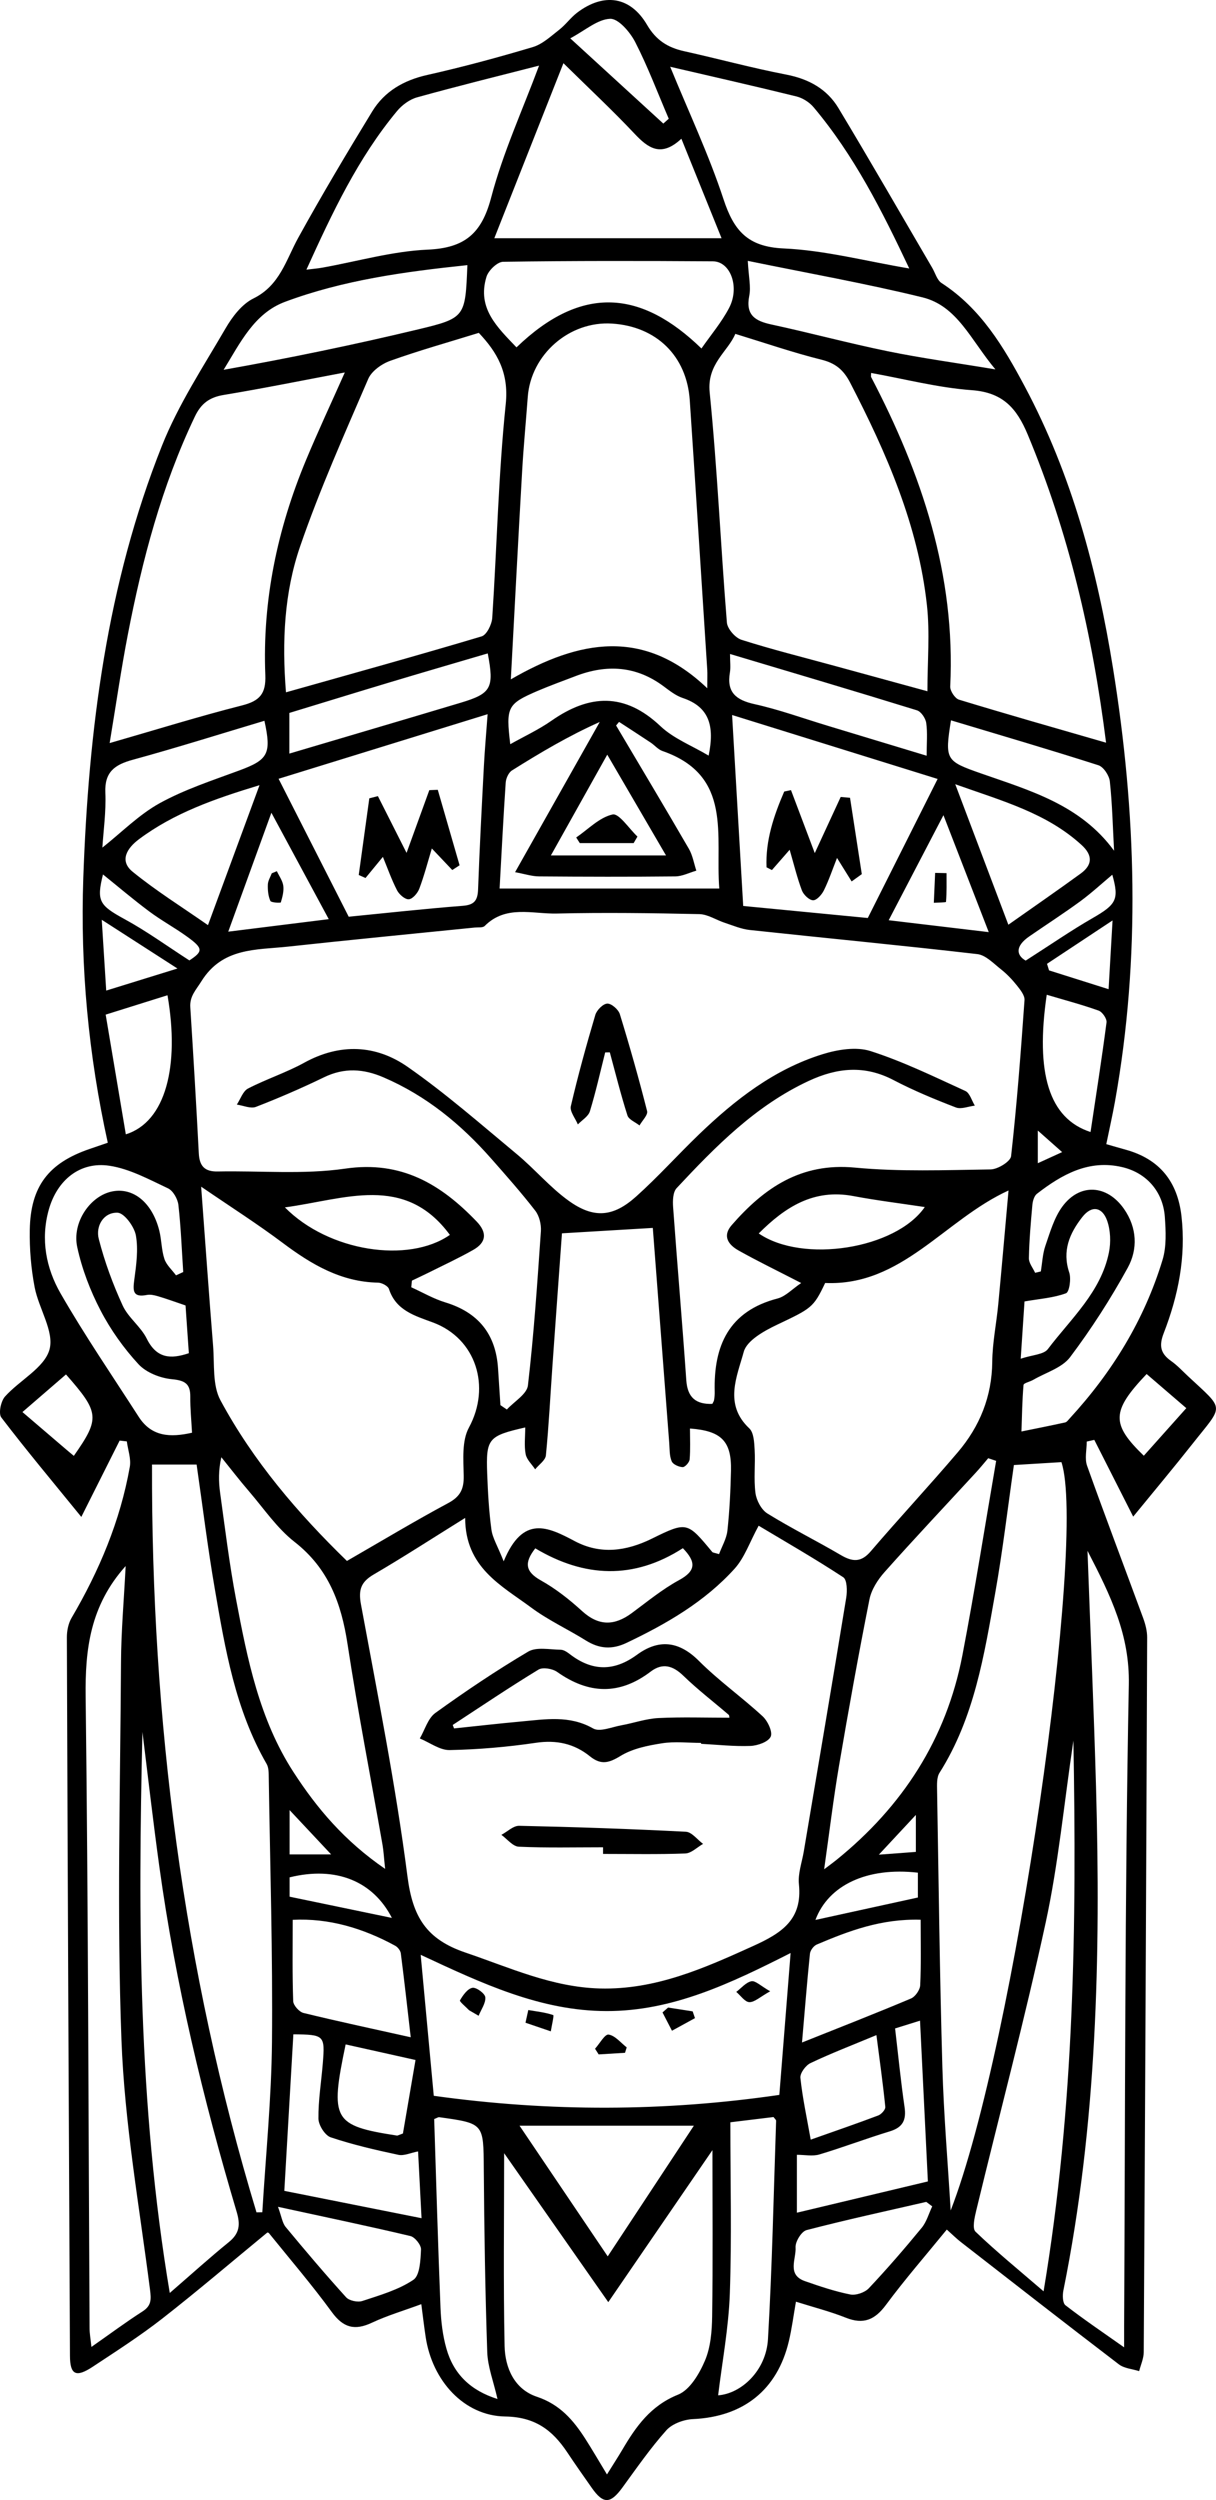 <?xml version="1.0" encoding="UTF-8"?>
<svg id="Ebene_2" xmlns="http://www.w3.org/2000/svg" viewBox="0 0 294.46 605.19">
  <g id="Ebene_4">
    <path d="M267.91,276.97c1.89.54,3.31.96,4.73,1.35,8.17,2.27,12.51,7.72,13.46,16.07,1.12,9.85-.78,19.27-4.31,28.36-1.2,3.09-.72,4.93,1.83,6.73,1.49,1.05,2.74,2.42,4.08,3.67,9.01,8.4,8.66,6.74,1.02,16.42-4.41,5.59-8.99,11.05-14.31,17.56-3.46-6.84-6.44-12.71-9.42-18.58-.61.14-1.22.27-1.83.41,0,1.97-.54,4.13.09,5.88,4.4,12.32,9.06,24.56,13.57,36.84.55,1.5.98,3.15.97,4.74-.22,57.65-.5,115.3-.83,172.95,0,1.54-.72,3.08-1.11,4.61-1.66-.53-3.62-.65-4.92-1.65-12.82-9.79-25.54-19.71-38.28-29.62-1.04-.81-1.97-1.74-3.38-3-5.02,6.16-10.12,12.01-14.73,18.23-2.69,3.63-5.44,4.81-9.71,3.11-3.82-1.52-7.84-2.54-12.09-3.88-.61,3.48-1,6.57-1.72,9.58-2.8,11.82-11.05,18.29-23.21,18.84-2.22.1-5.03,1.12-6.45,2.71-3.86,4.32-7.19,9.13-10.62,13.83-2.93,4.02-4.64,4.1-7.46.08-2.01-2.86-4.02-5.72-5.96-8.63-3.58-5.36-7.79-8.51-14.99-8.62-9.97-.15-17.65-8.66-19.25-19.21-.37-2.44-.66-4.89-1.06-7.98-4.29,1.58-8.25,2.75-11.94,4.48-4.17,1.96-6.94,1.26-9.73-2.57-4.8-6.58-10.12-12.78-15.24-19.12-.09-.11-.31-.12-.37-.14-8.5,6.99-16.83,14.11-25.46,20.85-5.37,4.19-11.14,7.89-16.83,11.65-4.04,2.67-5.49,1.96-5.51-2.63-.29-57.98-.55-115.97-.75-173.95,0-1.57.35-3.35,1.13-4.68,6.71-11.43,11.79-23.48,14.11-36.57.35-1.95-.45-4.11-.72-6.17-.58-.07-1.16-.13-1.74-.2-2.92,5.82-5.84,11.63-9.28,18.48-6.95-8.54-13.34-16.17-19.37-24.07-.73-.96-.12-3.94.89-5.07,3.54-3.95,9.54-6.95,10.77-11.37,1.21-4.34-2.6-9.93-3.59-15.08-.87-4.55-1.26-9.26-1.18-13.89.18-10.56,4.56-16.21,14.54-19.61,1.39-.47,2.77-.95,4.35-1.49-4.68-21.24-6.68-42.57-5.93-64.12,1.26-35.79,5.71-71.09,19.05-104.61,3.96-9.95,9.99-19.1,15.41-28.42,1.63-2.81,3.96-5.86,6.75-7.23,6.4-3.16,7.87-9.3,10.86-14.72,5.7-10.33,11.74-20.47,17.89-30.54,2.99-4.89,7.64-7.56,13.35-8.84,8.59-1.93,17.11-4.23,25.55-6.75,2.35-.7,4.39-2.64,6.41-4.21,1.56-1.22,2.75-2.92,4.32-4.12,6.45-4.88,12.88-3.96,16.94,2.98,2.17,3.7,4.99,5.46,8.91,6.34,8.28,1.84,16.48,4.07,24.8,5.68,5.44,1.05,9.84,3.48,12.62,8.1,7.71,12.8,15.16,25.77,22.71,38.67.74,1.26,1.17,2.98,2.27,3.69,9.48,6.14,15.03,15.44,20.13,25.01,11.42,21.4,17.58,44.55,21.39,68.29,5.61,34.9,6.73,69.92.45,104.92-.59,3.26-1.32,6.5-2.09,10.23ZM121.19,340.15l1.55,1.05c1.77-1.93,4.86-3.72,5.1-5.83,1.44-12.4,2.28-24.87,3.14-37.33.11-1.64-.38-3.69-1.36-4.96-3.36-4.34-7.01-8.46-10.64-12.58-7.35-8.35-15.77-15.26-26.1-19.7-4.87-2.1-9.52-2.4-14.42-.02-5.39,2.61-10.9,5-16.48,7.16-1.28.5-3.07-.33-4.63-.55.88-1.33,1.47-3.25,2.71-3.89,4.43-2.29,9.25-3.85,13.61-6.25,8.66-4.76,17.33-4.37,25.05,1.01,9.22,6.43,17.73,13.9,26.4,21.1,4.34,3.6,8.04,8.04,12.59,11.31,6.05,4.35,10.76,3.96,16.3-1,5.33-4.77,10.12-10.13,15.28-15.09,8.72-8.38,18.2-15.76,29.91-19.39,3.64-1.13,8.13-1.86,11.59-.76,7.88,2.52,15.41,6.21,22.97,9.66,1.08.49,1.55,2.33,2.3,3.55-1.55.18-3.32.94-4.6.44-5.12-1.97-10.22-4.08-15.08-6.62-6.99-3.66-13.61-3.03-20.55.2-12.87,5.99-22.54,15.84-31.99,25.96-.91.98-.96,3.1-.84,4.65,1.01,13.95,2.22,27.89,3.19,41.85.29,4.22,2.36,5.85,6.3,5.72.17-.36.39-.64.43-.95.1-.66.17-1.33.15-1.99-.29-11.15,3.41-19.5,15.23-22.58,1.93-.5,3.53-2.27,5.71-3.74-5.82-3-10.58-5.3-15.19-7.89-2.36-1.33-3.99-3.42-1.65-6.11,7.86-9.03,16.77-15.17,29.82-13.94,10.89,1.03,21.93.6,32.9.44,1.74-.03,4.81-1.92,4.95-3.21,1.4-12.56,2.36-25.17,3.25-37.78.08-1.15-1.04-2.52-1.87-3.57-1.13-1.41-2.41-2.76-3.82-3.87-1.8-1.41-3.7-3.46-5.74-3.69-18.36-2.12-36.76-3.87-55.13-5.84-2.04-.22-4.03-1.08-6.01-1.73-2.08-.68-4.11-2.07-6.19-2.11-11.49-.25-23-.41-34.49-.14-5.89.14-12.34-2.14-17.47,3.01-.47.47-1.6.3-2.42.38-15.08,1.53-30.16,2.98-45.23,4.62-7.69.83-15.84.18-20.96,8.4-1.31,2.11-2.85,3.59-2.68,6.26.75,11.78,1.45,23.57,2.06,35.37.16,3.08,1.4,4.46,4.57,4.4,10.3-.21,20.77.78,30.88-.69,13.59-1.98,23.13,3.74,31.82,12.79,2.62,2.73,2.35,5.08-.81,6.88-3.46,1.97-7.09,3.64-10.65,5.43-1.39.69-2.8,1.34-4.2,2.01-.05.54-.11,1.07-.16,1.61,2.74,1.24,5.39,2.79,8.25,3.66,7.98,2.43,12.21,7.66,12.76,15.94.2,2.98.39,5.95.58,8.93ZM112.64,367.44c-8.02,4.99-14.98,9.51-22.14,13.69-3.08,1.8-3.75,3.69-3.09,7.25,4.04,21.9,8.42,43.78,11.26,65.85,1.26,9.77,4.53,15.2,14.05,18.43,10.71,3.64,20.95,8.38,32.54,8.69,13.46.35,25.19-4.87,37.1-10.27,6.93-3.14,11.99-6.38,11.1-14.98-.26-2.55.72-5.24,1.17-7.86,3.45-20.49,6.94-40.98,10.29-61.49.26-1.62.22-4.32-.72-4.94-6.88-4.51-14.02-8.61-20.49-12.48-2.18,3.99-3.41,7.74-5.83,10.41-7.25,8.01-16.47,13.34-26.16,17.95-3.54,1.68-6.62,1.44-9.87-.59-4.37-2.73-9.13-4.91-13.24-7.97-7.2-5.34-15.95-9.66-15.97-21.69ZM84.01,377.86c8.37-4.82,16.33-9.61,24.51-14,2.95-1.58,3.84-3.41,3.77-6.65-.08-3.91-.47-8.44,1.26-11.63,5.37-9.91,1.75-21.55-8.69-25.44-4.34-1.62-8.96-2.87-10.67-8.1-.24-.75-1.72-1.53-2.63-1.55-8.98-.16-16.14-4.41-23.07-9.6-6.12-4.59-12.59-8.71-19.78-13.63,1.01,13.64,1.89,26.08,2.89,38.51.36,4.45-.19,9.53,1.78,13.19,7.93,14.72,18.73,27.34,30.64,38.91ZM199.82,310.56c-2.86,6.05-3.35,6.16-11.72,10.15-3.1,1.48-7.26,3.8-8,6.53-1.62,5.97-4.86,12.69,1.34,18.52,1.1,1.03,1.2,3.4,1.3,5.18.2,3.48-.25,7.03.2,10.47.23,1.78,1.42,4.04,2.87,4.95,5.79,3.59,11.92,6.62,17.79,10.07,2.83,1.66,4.91,1.84,7.26-.91,6.92-8.08,14.18-15.87,21.07-23.97,5.32-6.25,8.27-13.49,8.35-21.91.04-4.63,1.01-9.25,1.45-13.89.86-9.04,1.64-18.1,2.49-27.57-15.55,7.1-25.81,23.2-44.41,22.39ZM115.93,80.58c-7.23,2.24-14.4,4.25-21.4,6.75-2.08.74-4.54,2.48-5.36,4.39-5.77,13.39-11.74,26.75-16.48,40.51-3.84,11.14-4.44,22.97-3.44,35.36,16.16-4.56,31.82-8.89,47.38-13.54,1.23-.37,2.46-2.89,2.57-4.48,1.13-17.26,1.49-34.59,3.27-51.78.79-7.62-2.11-12.55-6.53-17.22ZM123.69,164.46c16.63-9.61,32.24-12.49,47.58,2.15,0-2.54.05-3.47,0-4.4-1.4-21.77-2.78-43.55-4.24-65.32-.72-10.71-8.07-17.88-18.83-18.56-10.32-.66-19.64,7.47-20.4,17.76-.44,5.98-1.02,11.95-1.36,17.93-.94,16.28-1.78,32.57-2.74,50.44ZM224.58,167.32c0-7.27.62-14.11-.12-20.81-2.11-19.32-9.77-36.82-18.6-53.89-1.59-3.07-3.52-4.7-6.94-5.55-6.88-1.71-13.6-4.03-20.86-6.25-1.78,4.29-6.9,7.25-6.21,14.14,1.86,18.53,2.67,37.17,4.17,55.74.12,1.52,2.03,3.7,3.54,4.18,7.44,2.36,15.02,4.25,22.56,6.31,7.49,2.05,14.97,4.1,22.45,6.14ZM230.21,535.09c15.62-40.23,32.96-162.67,26.82-181.15-3.95.24-7.84.47-11.51.7-1.52,10.58-2.72,20.83-4.52,30.97-2.67,15.04-5.07,30.22-13.49,43.53-.71,1.12-.61,2.88-.59,4.33.38,22.31.64,44.61,1.28,66.91.33,11.58,1.32,23.14,2.01,34.71ZM62.11,535.54c.47,0,.94-.01,1.41-.02.82-13.73,2.21-27.46,2.34-41.19.2-21.32-.45-42.64-.78-63.96-.02-1.14.02-2.46-.52-3.38-7.57-13.12-10.03-27.75-12.54-42.34-1.72-9.94-2.94-19.97-4.41-30.13h-10.8c-.17,61.7,7.47,122.07,25.3,181.02ZM136.08,298.55c-.74,10.3-1.53,21.07-2.29,31.84-.52,7.31-.88,14.63-1.6,21.92-.12,1.2-1.7,2.25-2.6,3.37-.8-1.22-2.05-2.35-2.3-3.67-.39-2.06-.1-4.26-.1-6.47-8.98,2.06-9.53,2.67-9.21,11.29.17,4.49.42,8.99,1.02,13.44.27,2.03,1.48,3.94,2.97,7.68,4.68-11.34,10.74-8.31,17.24-4.87,6.18,3.27,12.43,2.44,18.67-.63,8.49-4.19,8.57-4.02,14.58,3.22.17.21.59.21,1.66.54.7-1.88,1.82-3.75,2.03-5.72.52-4.79.75-9.62.86-14.44.17-7.17-2.3-9.69-9.93-10.25,0,2.51.13,5.01-.08,7.48-.06.71-1.13,1.9-1.69,1.87-.94-.04-2.35-.66-2.66-1.42-.56-1.32-.48-2.92-.59-4.41-1.36-17.75-2.71-35.49-3.98-52.08-7.29.43-14.23.85-21.99,1.31ZM267.84,179.79c-3.32-26.39-9.12-50.98-18.98-74.61-2.68-6.42-6.06-10.19-13.54-10.73-8.15-.59-16.19-2.7-24.38-4.17,0,.66-.06.85,0,.98,12.28,23.47,20.49,47.95,19.16,74.92-.05,1.06,1.15,2.9,2.13,3.19,11.56,3.52,23.19,6.83,35.6,10.41ZM26.55,179.88c11.36-3.27,21.63-6.47,32.03-9.11,4.25-1.08,5.85-2.76,5.67-7.34-.73-18.05,2.91-35.37,9.83-52,2.91-6.99,6.12-13.85,9.42-21.27-10.13,1.91-19.69,3.85-29.31,5.44-3.48.57-5.5,2.07-7.02,5.27-8.01,16.79-12.7,34.58-16.21,52.72-1.63,8.41-2.85,16.91-4.41,26.3ZM172.52,520.48c-8.41,12.27-16.51,24.09-25.22,36.8-8.81-12.6-17.07-24.41-25.22-36.06,0,15.76-.21,31.21.11,46.65.11,5.32,2.36,10.49,7.84,12.32,5.55,1.85,8.83,5.67,11.73,10.21,1.66,2.6,3.22,5.28,5.22,8.59,1.49-2.4,2.64-4.16,3.71-5.97,3.31-5.63,6.85-10.67,13.49-13.34,2.87-1.15,5.18-5.07,6.53-8.25,1.38-3.25,1.69-7.12,1.74-10.74.19-13.2.07-26.41.07-40.21ZM191.46,472.76c-14.65,7.42-28.62,14.08-44.56,14.06-16.02-.02-30.2-6.7-45.03-13.62,1.12,12.04,2.14,23.05,3.17,34.13,28.16,3.92,55.9,3.83,83.68-.22.91-11.37,1.77-22.28,2.73-34.35ZM241.22,353.63l-1.92-.64c-1.04,1.22-2.05,2.47-3.14,3.64-7.33,7.96-14.75,15.82-21.94,23.9-1.66,1.86-3.21,4.27-3.68,6.65-2.66,13.38-5.08,26.82-7.37,40.27-1.35,7.92-2.3,15.9-3.6,25.05,1.74-1.32,2.37-1.77,2.98-2.27,15.99-12.93,26.61-29.26,30.5-49.55,3-15.63,5.47-31.37,8.17-47.05ZM93.26,452.41c-.3-2.84-.37-4.32-.62-5.77-2.84-16.21-6-32.37-8.48-48.64-1.5-9.87-4.6-18.32-12.83-24.75-4.26-3.33-7.43-8.05-11.01-12.22-2.32-2.69-4.48-5.51-6.72-8.28-.72,3.14-.67,5.93-.29,8.67,1.19,8.57,2.23,17.17,3.84,25.66,2.75,14.55,5.66,29.14,13.9,41.86,5.7,8.81,12.4,16.74,22.21,23.46ZM30.42,379.1c-8.6,9.6-9.83,20.17-9.68,31.69.63,50.94.67,101.9.95,152.85,0,1.24.24,2.47.45,4.48,4.49-3.14,8.33-6,12.34-8.57,2.22-1.42,2.15-2.89,1.84-5.35-2.58-20.11-6.16-40.21-6.91-60.41-1.13-30.42-.28-60.91-.11-91.37.04-7.61.72-15.22,1.13-23.34ZM263.34,375.4c.73,20,1.55,38.62,2.07,57.25,1.14,40.84.22,81.57-7.91,121.82-.23,1.14-.19,3.02.5,3.56,4.38,3.39,8.98,6.5,14.21,10.19,0-2.43,0-3.75,0-5.06.28-51.79.14-103.58,1.14-155.36.23-11.99-4.29-21.35-10.01-32.4ZM162.29,16.16c4.56,11.12,9.4,21.39,12.92,32.09,2.5,7.6,5.85,11.5,14.54,11.89,10.01.45,19.91,3.08,30.43,4.85-6.6-13.99-13.38-27.41-23.17-39.04-1.01-1.2-2.62-2.22-4.13-2.6-9.96-2.46-19.97-4.72-30.59-7.19ZM74.19,65.28c1.67-.21,2.78-.29,3.87-.49,8.5-1.52,16.95-3.98,25.5-4.36,9-.39,13.09-3.91,15.38-12.62,2.84-10.8,7.57-21.11,11.6-31.93-10.06,2.58-19.85,4.99-29.56,7.69-1.79.5-3.62,1.85-4.83,3.31-9.44,11.35-15.66,24.55-21.95,38.4ZM118.09,172.88c-17.11,5.29-33.54,10.36-50.63,15.64,5.89,11.58,11.42,22.46,16.98,33.39,9.11-.89,18.36-1.92,27.63-2.64,2.83-.22,3.6-1.34,3.7-4,.36-9.98.89-19.95,1.41-29.92.21-3.93.56-7.86.9-12.48ZM177.28,173.07c.93,15.98,1.8,30.99,2.69,46.24,10.46,1.01,20.48,1.97,30.17,2.91,5.66-11.26,11.12-22.12,16.91-33.66-16.89-5.26-32.83-10.21-49.77-15.48ZM136.44,15.29c-5.76,14.58-11.2,28.37-16.74,42.38h55.03c-3.25-8.06-6.38-15.79-9.73-24.09-4.92,4.59-8.05,2.29-11.38-1.25-5.22-5.55-10.81-10.76-17.19-17.04ZM41.11,555.06c5.29-4.58,9.69-8.57,14.3-12.31,2.59-2.1,2.84-4.18,1.9-7.33-8.17-27.43-14.81-55.21-18.73-83.6-1.5-10.84-2.74-21.71-4.09-32.57-1.05,45.06-1.06,90.05,6.62,135.8ZM259.93,421.35c-2.29,15.41-3.65,29.88-6.7,43.99-5.06,23.39-11.22,46.53-16.84,69.8-.4,1.66-.99,4.29-.17,5.08,5.04,4.83,10.47,9.26,16.49,14.44,7.49-44.84,8.01-88.56,7.22-133.3ZM169.86,84.36c2.29-3.3,4.88-6.35,6.69-9.81,2.64-5.03.35-11.26-3.91-11.29-16.94-.12-33.88-.14-50.81.11-1.41.02-3.56,2.1-4.03,3.64-2.34,7.64,2.67,12.24,7.27,17.08,15.94-15.35,30.35-13.74,44.79.27ZM149.91,174.75l-.72.87c5.89,9.94,11.83,19.86,17.63,29.86.91,1.58,1.22,3.51,1.8,5.28-1.7.49-3.39,1.37-5.09,1.39-11,.12-22,.09-33,0-1.72-.01-3.43-.58-5.8-1.02,7.07-12.55,13.79-24.46,20.5-36.36-7.5,3.34-14.43,7.45-21.25,11.73-.82.51-1.45,1.91-1.52,2.94-.57,8.42-.99,16.86-1.48,25.65h53.2c-1.01-12.81,3.35-27.35-13.78-33.3-1.05-.37-1.86-1.38-2.83-2.03-2.54-1.69-5.1-3.34-7.66-5.01ZM250.66,308.11c.46-.11.92-.22,1.38-.33.35-2.09.43-4.26,1.11-6.23,1.12-3.25,2.11-6.75,4.09-9.46,4.23-5.76,10.84-5.33,14.94.55,3.17,4.54,3.38,9.74.91,14.24-4.13,7.52-8.81,14.81-13.97,21.66-1.96,2.59-5.88,3.71-8.92,5.48-.79.46-2.31.77-2.35,1.25-.32,3.73-.37,7.49-.5,11.25,3.53-.72,7.07-1.42,10.58-2.19.42-.09.77-.62,1.11-.98,10.28-11.17,18.07-23.85,22.48-38.39.98-3.23.79-6.94.55-10.39-.44-6.1-4.41-10.65-10.3-12.04-8.09-1.91-14.59,1.75-20.66,6.44-.67.51-1.02,1.72-1.11,2.64-.39,4.31-.77,8.64-.85,12.96-.02,1.18.98,2.37,1.52,3.56ZM42.64,308.72l1.73-.8c-.36-5.42-.56-10.85-1.17-16.24-.17-1.45-1.28-3.43-2.5-4.01-4.59-2.15-9.27-4.73-14.17-5.47-7.22-1.1-12.72,3.52-14.72,10.64-2.01,7.18-.65,14.15,2.86,20.26,5.87,10.21,12.55,19.96,18.92,29.87,3.13,4.86,7.67,5.03,12.91,3.85-.16-3.05-.45-5.86-.42-8.66.04-3.21-1.3-4-4.48-4.3-2.82-.27-6.19-1.6-8.06-3.62-3.58-3.88-6.75-8.33-9.19-13.02-2.5-4.8-4.5-10.02-5.64-15.3-1.32-6.07,3.18-12.45,8.45-13.51,5.12-1.03,9.71,2.71,11.41,9.48.57,2.25.52,4.68,1.24,6.86.49,1.47,1.84,2.65,2.8,3.96ZM181.08,63.16c.21,3.88.79,6.26.36,8.43-.92,4.65,1.36,6.1,5.36,6.96,9.41,2.03,18.72,4.54,28.14,6.47,8.15,1.67,16.42,2.79,26.1,4.4-6.01-7.19-9.23-15.37-17.67-17.44-13.67-3.35-27.56-5.81-42.28-8.83ZM113.18,64.18c-15.28,1.6-30.1,3.64-44.18,8.89-7.46,2.79-10.85,9.96-14.85,16.45,15.98-2.84,31.59-6.07,47.08-9.78,11.51-2.75,11.44-3.03,11.95-15.56ZM120.47,580.72c-.98-4.29-2.36-7.79-2.48-11.33-.5-14.79-.73-29.6-.84-44.41-.08-10.96.07-10.96-10.78-12.47-.27-.04-.58.2-1.23.45.49,15.16.92,30.44,1.53,45.71.13,3.3.53,6.68,1.43,9.85,1.73,6.16,5.85,10.16,12.38,12.21ZM176.86,513.75c0,14.19.35,27.84-.13,41.46-.29,8.31-1.86,16.57-2.83,24.63,5.58-.42,11.62-5.93,12.07-13.61,1.02-17.6,1.37-35.23,1.97-52.85,0-.25-.35-.52-.63-.91-3.2.39-6.47.79-10.44,1.27ZM125.81,514.57c7.29,10.8,14.1,20.9,21.35,31.63,7.19-10.9,13.89-21.06,20.86-31.63h-42.21ZM71.04,492.44c-.72,12.53-1.45,25.08-2.19,37.9,11.12,2.21,21.81,4.34,33.23,6.62-.31-5.95-.57-11.05-.84-16.17-1.78.34-3.39,1.12-4.77.83-5.52-1.18-11.05-2.45-16.39-4.24-1.39-.47-2.95-2.95-2.97-4.52-.05-4.47.7-8.94,1.06-13.41.55-6.77.35-6.94-7.14-7ZM99.46,493.15c-.83-7.2-1.56-13.76-2.4-20.3-.09-.68-.74-1.51-1.37-1.85-7.83-4.27-16.11-6.71-24.81-6.27,0,6.8-.11,13.25.12,19.7.04,1.01,1.46,2.6,2.5,2.85,8.35,2.04,16.77,3.83,25.96,5.88ZM222.93,464.71c-9.5-.28-17.38,2.7-25.16,6.01-.75.32-1.56,1.42-1.64,2.22-.72,7.01-1.27,14.03-1.92,21.49,9.23-3.69,17.85-7.05,26.38-10.65,1.05-.44,2.19-2.08,2.24-3.22.24-5.11.11-10.23.11-15.86ZM216.75,491.02c.77,6.53,1.38,12.8,2.29,19.02.46,3.17-.41,4.94-3.58,5.9-5.72,1.74-11.32,3.88-17.04,5.59-1.65.49-3.57.08-5.45.08v14.02c10.9-2.6,21.32-5.09,31.72-7.57-.65-13.21-1.26-25.87-1.9-38.92-2.32.72-4.02,1.25-6.03,1.88ZM62.84,190.07c-10.97,3.32-20.73,6.77-29.2,13.09-2.78,2.08-4.85,5.15-1.53,7.86,5.67,4.62,11.93,8.52,18.25,12.93,4.3-11.68,8.23-22.33,12.48-33.87ZM244.18,223.85c6.17-4.35,11.88-8.29,17.49-12.37,2.89-2.1,2.99-4.43.22-6.95-8.44-7.7-19.04-10.6-30.57-14.69,4.56,12.07,8.63,22.84,12.86,34.01ZM224.39,182.95c0-3.03.24-5.53-.1-7.94-.16-1.13-1.24-2.75-2.24-3.06-14.91-4.61-29.87-9.04-45.27-13.64,0,1.91.18,3.23-.03,4.48-.82,4.8,1.46,6.66,5.96,7.66,5.99,1.33,11.81,3.45,17.7,5.23,7.9,2.39,15.8,4.78,23.98,7.26ZM230.28,174.38c-1.51,9.56-1.28,9.84,7.22,12.82,11.83,4.15,24.11,7.56,32.28,18.74-.32-5.88-.44-11.37-1.03-16.8-.16-1.42-1.52-3.5-2.78-3.9-11.83-3.79-23.75-7.28-35.69-10.87ZM70.08,182.42c14.21-4.22,27.88-8.23,41.51-12.32,7.4-2.22,8.11-3.57,6.52-11.93-7.95,2.34-15.89,4.65-23.81,7.03-8.06,2.42-16.11,4.91-24.23,7.38v9.85ZM24.79,205.18c4.65-3.68,8.85-7.97,13.88-10.75,6.04-3.33,12.75-5.51,19.26-7.92,6.98-2.58,7.86-4.01,6.1-12.03-10.64,3.18-21.21,6.52-31.89,9.44-4.37,1.2-6.85,2.95-6.63,7.98.2,4.6-.47,9.24-.72,13.27ZM67.31,534.19c.88,2.38,1.05,3.91,1.87,4.9,4.77,5.76,9.61,11.47,14.63,17.01.76.84,2.81,1.27,3.93.9,4.25-1.4,8.72-2.68,12.36-5.12,1.59-1.07,1.73-4.8,1.85-7.35.05-1.08-1.47-2.99-2.57-3.25-10.16-2.41-20.38-4.54-32.07-7.08ZM225.74,534.09l-1.44-1.08c-9.68,2.23-19.38,4.33-28.99,6.83-1.23.32-2.75,2.8-2.66,4.18.19,2.78-2.16,6.62,2.26,8.17,3.6,1.26,7.25,2.49,10.97,3.23,1.39.27,3.53-.46,4.52-1.51,4.44-4.71,8.68-9.62,12.79-14.62,1.19-1.45,1.72-3.44,2.55-5.19ZM123.56,180.15c3.42-1.92,6.88-3.52,9.96-5.67,9.21-6.44,17.75-6.88,26.41,1.3,3.18,3.01,7.6,4.71,11.67,7.13,1.46-7.09.22-11.79-6.31-13.96-1.68-.56-3.19-1.78-4.65-2.86-6.63-4.91-13.75-5.31-21.25-2.43-3.1,1.19-6.23,2.31-9.28,3.62-7.26,3.13-7.62,3.88-6.55,12.87ZM253.47,240.81c-2.77,19.01.54,29.95,10.61,33.22,1.34-8.94,2.72-17.72,3.87-26.53.12-.89-1.01-2.54-1.91-2.86-4.02-1.44-8.16-2.53-12.57-3.84ZM40.56,240.92c-5,1.57-9.68,3.03-14.97,4.69,1.66,9.87,3.26,19.36,4.88,28.98,9.65-3.01,13.06-16.49,10.09-33.67ZM183.73,298.58c10.66,7.32,33.19,3.77,40.21-6.39-5.89-.89-11.64-1.59-17.31-2.66-9.6-1.81-16.51,2.66-22.9,9.05ZM68.99,292.27c10.56,10.7,29.91,13.65,39.95,6.66-10.98-14.9-25.48-8.59-39.95-6.66ZM196.33,517.94c6.14-2.17,11.27-3.93,16.34-5.85.76-.29,1.78-1.42,1.71-2.07-.57-5.65-1.36-11.28-2.15-17.38-5.94,2.47-11.04,4.43-15.96,6.77-1.17.55-2.57,2.45-2.45,3.58.51,4.83,1.55,9.61,2.5,14.95ZM129.62,374.81c-2.73,3.49-2.42,5.65,1.37,7.77,3.58,2,6.9,4.62,9.95,7.4,4.04,3.68,7.85,3.6,12.05.5,3.74-2.76,7.37-5.76,11.43-7.97,4.24-2.3,4.1-4.47.94-7.74-11.91,7.67-23.89,7.11-35.73.04ZM44.93,316.01c-2.88-.98-4.76-1.67-6.68-2.23-.86-.25-1.84-.48-2.68-.31-3.44.67-3.41-1.01-3.05-3.69.48-3.56,1-7.29.38-10.74-.39-2.13-2.82-5.42-4.43-5.48-3.41-.12-5.35,3.25-4.55,6.36,1.41,5.51,3.41,10.93,5.78,16.1,1.35,2.94,4.38,5.1,5.83,8.02,2.41,4.87,5.85,4.99,10.2,3.53-.3-4.36-.59-8.47-.8-11.55ZM100.62,498.66c-6.37-1.42-11.64-2.59-16.92-3.77-3.84,18.31-3.04,19.67,12.44,22.07.14.02.3-.1,1.43-.5.93-5.43,1.95-11.36,3.05-17.8ZM247.19,328.9c2.84-.95,5.55-.99,6.56-2.33,5.58-7.37,12.84-13.79,14.78-23.38.5-2.47.39-5.38-.44-7.72-1.15-3.23-3.67-3.85-6.02-.84-3.08,3.94-4.9,8.16-3.15,13.41.5,1.5.03,4.72-.78,5.02-3.02,1.12-6.38,1.34-10.05,1.98-.26,3.96-.55,8.35-.92,13.86ZM55.27,225.53c8.44-1.05,16.06-2,24.34-3.03-4.73-8.78-9.11-16.88-13.89-25.76-3.66,10.09-6.91,19.05-10.45,28.79ZM215.2,222.76c8.43,1,15.9,1.89,24.23,2.88-3.77-9.72-7.21-18.61-10.97-28.31-4.59,8.79-8.7,16.67-13.26,25.43ZM161.28,207.08c-4.9-8.41-9.37-16.08-14.23-24.4-4.76,8.52-9.09,16.25-13.65,24.4h27.88ZM160.62,29.92c.44-.39.88-.79,1.32-1.18-2.67-6.21-5.05-12.57-8.13-18.57-1.24-2.41-4.07-5.7-6.06-5.62-3.06.12-6.03,2.8-9.66,4.73,8.29,7.59,15.41,14.11,22.54,20.64ZM277.66,332.61c-8.55,9-8.64,12.08-.68,19.78,3.37-3.77,6.73-7.54,10.29-11.52-3.38-2.91-6.36-5.47-9.61-8.26ZM5.44,341.82c3.87,3.3,7.25,6.2,10.63,9.09.59.51,1.2,1,1.81,1.51,6.37-9.1,6.23-10.47-1.9-19.71-2.98,2.57-5.95,5.14-10.55,9.11ZM197.46,464.76c8.37-1.83,16.51-3.61,24.81-5.43v-6.01c-12.32-1.41-21.67,3.02-24.81,11.44ZM42.97,234.45c-6.42-4.13-11.79-7.58-18.33-11.8.42,6.65.73,11.65,1.08,17.14,5.82-1.8,10.72-3.32,17.25-5.34ZM70.13,454.44v4.69c8.6,1.78,16.86,3.49,24.77,5.14-4.55-8.87-13.49-12.6-24.77-9.82ZM268.45,239.46c.32-5.57.6-10.39.96-16.65-6.05,4-10.96,7.25-15.87,10.5.16.53.33,1.06.49,1.59,4.49,1.42,8.98,2.84,14.43,4.56ZM248.38,232.53c6.12-3.91,11.04-7.32,16.21-10.29,5.77-3.32,6.44-4.53,4.76-10.5-2.45,2.05-4.99,4.4-7.76,6.44-4.02,2.94-8.21,5.64-12.31,8.47-3.52,2.42-3.16,4.6-.9,5.89ZM24.94,211.66c-1.6,6.46-.92,7.48,5.27,10.86,5.27,2.87,10.16,6.43,15.65,9.97,3.33-2.19,3.42-2.9-.63-5.81-2.96-2.13-6.19-3.88-9.11-6.06-3.95-2.95-7.71-6.15-11.19-8.95ZM70.13,448.9h10.06c-3.58-3.82-6.45-6.88-10.06-10.73v10.73ZM212.81,448.96c3.75-.28,6.41-.48,8.97-.67v-8.95c-3.12,3.35-5.65,6.06-8.97,9.63ZM251.31,281.58c2.25-1.03,3.9-1.78,5.89-2.69-2.13-1.88-3.78-3.35-5.89-5.22v7.91Z"/>
    <path d="M146.55,254.75c-1.2,4.76-2.27,9.56-3.7,14.25-.38,1.25-1.91,2.14-2.92,3.19-.61-1.48-1.99-3.14-1.7-4.41,1.73-7.43,3.76-14.79,5.93-22.1.35-1.17,1.87-2.7,2.9-2.74,1.01-.04,2.69,1.43,3.04,2.56,2.39,7.76,4.6,15.59,6.6,23.46.24.94-1.19,2.31-1.84,3.48-1-.8-2.59-1.41-2.92-2.42-1.61-5.03-2.88-10.17-4.27-15.28-.37,0-.75.01-1.12.02Z"/>
    <path d="M169.77,421.9c-3.16,0-6.38-.39-9.47.1-3.44.54-7.13,1.28-10.02,3.05-2.84,1.74-4.76,2.26-7.44.09-3.79-3.06-8.09-4-13.08-3.26-6.9,1.02-13.9,1.62-20.87,1.76-2.39.05-4.82-1.82-7.23-2.81,1.23-2.1,1.96-4.88,3.77-6.18,7.28-5.25,14.75-10.27,22.47-14.84,2.01-1.19,5.19-.49,7.84-.46.75,0,1.58.56,2.23,1.06,5.39,4.15,10.66,4.26,16.26.17,5.26-3.85,10.14-3.39,15.01,1.47,4.81,4.81,10.43,8.8,15.44,13.42,1.23,1.14,2.47,3.78,1.95,4.92-.58,1.27-3.15,2.18-4.9,2.25-3.97.15-7.97-.3-11.96-.51,0-.07,0-.15,0-.22ZM109.64,417.58l.31.82c5.39-.56,10.77-1.18,16.16-1.67,5.92-.53,11.78-1.59,17.52,1.68,1.62.92,4.55-.36,6.85-.77,3-.54,5.95-1.6,8.96-1.75,5.72-.28,11.47-.08,17.19-.08-.04-.16,0-.56-.18-.71-3.66-3.15-7.51-6.09-10.97-9.45-2.57-2.49-5.06-3.17-7.91-1.01-7.57,5.75-15.01,5.49-22.66.08-1.12-.79-3.47-1.19-4.51-.56-7.04,4.28-13.87,8.89-20.77,13.4Z"/>
    <path d="M146.04,447.17c-6.81,0-13.63.17-20.42-.14-1.44-.06-2.81-1.86-4.21-2.87,1.44-.76,2.89-2.22,4.31-2.19,13.46.29,26.92.75,40.36,1.44,1.44.07,2.79,1.92,4.17,2.94-1.43.81-2.83,2.26-4.29,2.32-6.63.25-13.28.11-19.93.11,0-.54,0-1.08,0-1.63Z"/>
    <path d="M127.93,486.57c2.03.35,4.11.56,6.04,1.22.22.08-.37,2.57-.59,3.94-2.04-.7-4.09-1.39-6.13-2.09.23-1.02.45-2.05.68-3.07Z"/>
    <path d="M161.78,485.97c1.98.31,3.97.62,5.95.92.19.55.37,1.09.56,1.64-1.86,1.02-3.72,2.03-5.57,3.05-.76-1.48-1.53-2.95-2.29-4.43.45-.4.9-.79,1.36-1.19Z"/>
    <path d="M186.5,482.03c-2.47,1.37-3.78,2.67-5.05,2.63-1.07-.03-2.11-1.6-3.16-2.48,1.21-.91,2.33-2.31,3.67-2.58.97-.19,2.24,1.13,4.54,2.43Z"/>
    <path d="M144.09,495.94c1.1-1.22,2.37-3.56,3.28-3.43,1.58.23,2.94,1.98,4.39,3.1-.14.44-.27.87-.41,1.31-2.13.13-4.26.26-6.38.39-.29-.46-.59-.92-.88-1.38Z"/>
    <path d="M113.59,486.62c-.78-.82-2.37-2.11-2.21-2.39.72-1.24,1.82-2.81,3.01-3.04.93-.18,3.05,1.37,3.13,2.29.13,1.43-1.02,2.98-1.62,4.48l-2.31-1.34Z"/>
    <path d="M92.72,207.42c-1.39,1.7-2.8,3.41-4.21,5.12-.55-.24-1.09-.49-1.64-.73.85-6.19,1.7-12.37,2.56-18.56.69-.18,1.39-.36,2.08-.53,2.27,4.5,4.54,9,6.94,13.74,1.89-5.22,3.7-10.21,5.51-15.19.68-.03,1.37-.05,2.05-.08,1.76,6.09,3.52,12.18,5.28,18.27-.59.38-1.18.77-1.77,1.15-1.56-1.64-3.11-3.28-4.95-5.22-1,3.32-1.85,6.59-3.03,9.73-.41,1.08-1.6,2.49-2.54,2.57-.91.08-2.33-1.16-2.85-2.16-1.35-2.63-2.34-5.45-3.43-8.1Z"/>
    <path d="M191.21,205.71c-1.71,1.96-3,3.43-4.29,4.91-.43-.22-.87-.44-1.3-.67-.27-6.49,1.75-12.47,4.28-18.34.55-.12,1.09-.24,1.64-.35,1.87,4.94,3.73,9.88,5.76,15.25,2.2-4.75,4.24-9.17,6.28-13.59.75.07,1.5.14,2.26.2.95,6.16,1.9,12.32,2.85,18.48-.82.59-1.64,1.18-2.46,1.77-1.12-1.79-2.23-3.59-3.54-5.69-1.1,2.78-1.97,5.4-3.18,7.85-.51,1.04-1.75,2.43-2.62,2.4-.95-.03-2.31-1.34-2.71-2.39-1.15-3.06-1.92-6.27-2.96-9.84Z"/>
    <path d="M67.04,210.88c.55,1.18,1.39,2.31,1.56,3.54.17,1.31-.21,2.74-.6,4.03-.05.15-2.34.07-2.53-.37-.53-1.18-.66-2.63-.61-3.96.03-.92.61-1.82.95-2.72.42-.17.83-.35,1.25-.52Z"/>
    <path d="M229.21,211.35c0,2.33.06,4.66-.13,6.97-.01.15-1.93.15-2.95.22l.32-7.24c.92.02,1.84.04,2.77.06Z"/>
    <path d="M153.45,204.09h-13.05c-.29-.45-.58-.9-.87-1.36,2.91-1.99,5.62-4.87,8.81-5.57,1.54-.34,3.99,3.43,6.02,5.35l-.92,1.58Z"/>
  </g>
</svg>